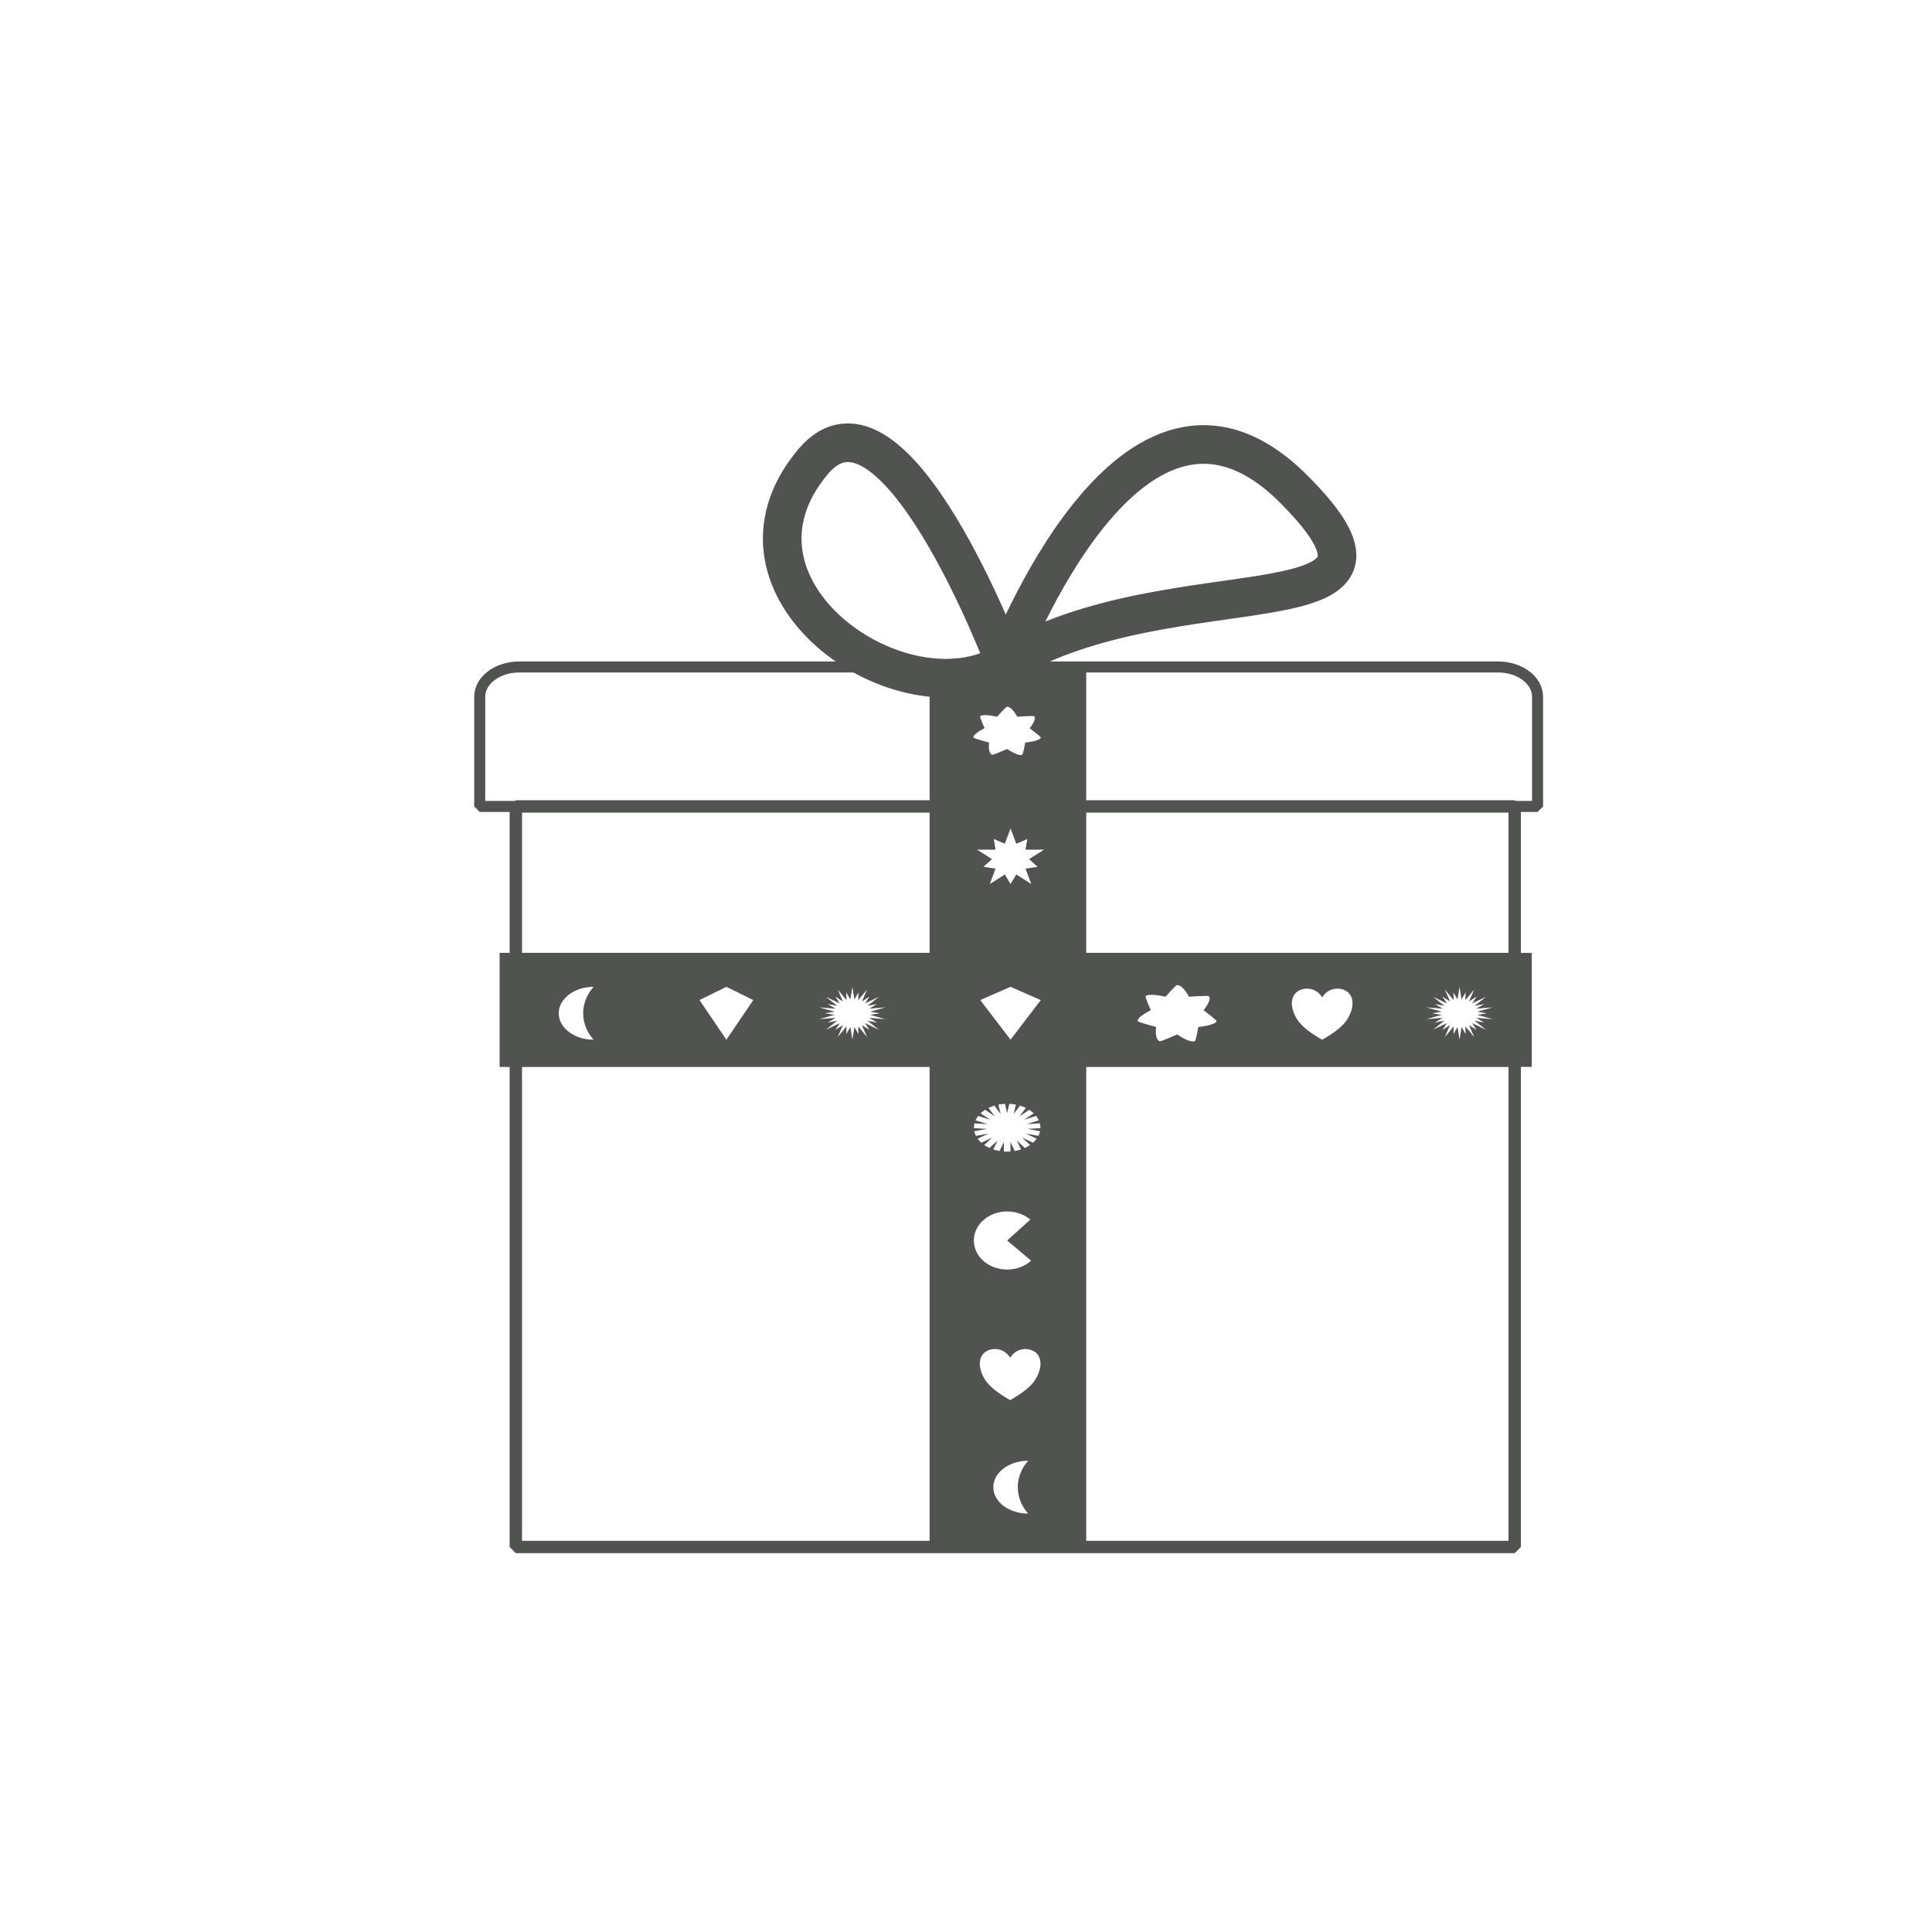 <?xml version="1.0" encoding="UTF-8" standalone="no"?><!DOCTYPE svg PUBLIC "-//W3C//DTD SVG 1.1//EN" "http://www.w3.org/Graphics/SVG/1.1/DTD/svg11.dtd"><svg width="100%" height="100%" viewBox="0 0 100 100" version="1.1" xmlns="http://www.w3.org/2000/svg" xmlns:xlink="http://www.w3.org/1999/xlink" xml:space="preserve" style="fill-rule:evenodd;clip-rule:evenodd;stroke-linecap:square;stroke-miterlimit:1;"><g id="gift"><rect x="26.699" y="41.742" width="51.701" height="38.331" style="fill:none;stroke:#50534f;stroke-width:0.64px;"/><path d="M79.584,41.742l-54.754,0l0,-5.679c0,-0.851 0.917,-1.541 2.047,-1.541l50.66,0c1.13,0 2.047,0.69 2.047,1.541l0,5.679Z" style="fill:none;stroke:#50534f;stroke-width:0.57px;"/><path d="M56.222,49.317l22.178,0l0,0.005l0.885,0l0,5.899l-0.885,0l0,0.005l-22.178,0l0,24.847l-8.106,0l0,-24.847l-22.255,0l0,-5.909l22.255,0l0,-14.795l8.106,0l0,14.795Zm-3.001,26.29c-0.998,0 -1.807,0.613 -1.807,1.368c0,0.755 0.809,1.369 1.807,1.369c-0.3,-0.32 -0.542,-0.823 -0.542,-1.369c0,-0.546 0.242,-1.049 0.542,-1.368Zm-0.936,-5.328c0.331,-0.547 0.992,-0.547 1.322,-0.274c0.331,0.274 0.331,0.821 0,1.369c-0.231,0.41 -0.826,0.821 -1.322,1.095c-0.495,-0.274 -1.09,-0.685 -1.322,-1.095c-0.33,-0.548 -0.33,-1.095 0,-1.369c0.331,-0.273 0.992,-0.273 1.322,0.274Zm1.044,-7.152c-0.684,-0.577 -1.776,-0.561 -2.439,0.036c-0.661,0.596 -0.643,1.549 0.041,2.126c0.685,0.577 1.777,0.561 2.439,-0.036l-1.24,-1.045l1.199,-1.081Zm-1.027,-3.522l0,-0.495l0.223,0.468l0.325,-0.08l-0.223,-0.468l0.422,0.39l0.271,-0.152l-0.422,-0.39l0.575,0.271l0.188,-0.207l-0.575,-0.271l0.666,0.122l0.084,-0.24l-0.666,-0.121l0.685,-0.041l-0.028,-0.247l-0.685,0.041l0.629,-0.198l-0.138,-0.227l-0.629,0.199l0.506,-0.335l-0.233,-0.182l-0.506,0.335l0.327,-0.435l-0.302,-0.118l-0.327,0.435l0.113,-0.487l-0.339,-0.041l-0.113,0.488l-0.113,-0.488l-0.339,0.041l0.113,0.487l-0.327,-0.435l-0.302,0.118l0.327,0.435l-0.505,-0.335l-0.233,0.182l0.506,0.335l-0.63,-0.199l-0.138,0.227l0.63,0.198l-0.685,-0.041l-0.029,0.247l0.685,0.041l-0.666,0.121l0.084,0.24l0.667,-0.122l-0.576,0.271l0.188,0.207l0.575,-0.271l-0.422,0.39l0.272,0.152l0.422,-0.39l-0.224,0.468l0.325,0.08l0.224,-0.468l0,0.495l0.343,0Zm8.63,-8.62c0.302,0 0.608,0.607 0.608,0.607c0,0 0.981,-0.072 1.025,-0.031c0.189,0.173 -0.268,0.727 -0.268,0.727c0,0 0.688,0.517 0.672,0.569c-0.068,0.216 -0.943,0.299 -0.943,0.299c0,0 -0.123,0.717 -0.187,0.739c-0.273,0.096 -0.907,-0.353 -0.907,-0.353c0,0 -0.841,0.376 -0.906,0.353c-0.272,-0.096 -0.188,-0.739 -0.188,-0.739c0,0 -0.926,-0.248 -0.942,-0.299c-0.067,-0.216 0.672,-0.569 0.672,-0.569c0,0 -0.314,-0.685 -0.269,-0.727c0.189,-0.173 1.026,0.031 1.026,0.031c0,0 0.535,-0.607 0.607,-0.607Zm-8.627,0.093l1.566,0.685l-1.566,2.052l-1.565,-2.052l1.565,-0.685Zm-21.579,0c-0.997,0 -1.807,0.614 -1.807,1.369c0,0.755 0.81,1.368 1.807,1.368c-0.299,-0.319 -0.542,-0.822 -0.542,-1.368c0,-0.546 0.243,-1.049 0.542,-1.369Zm6.872,0l1.392,0.685l-1.392,2.052l-1.393,-2.052l1.393,-0.685Zm6.522,0l0.103,0.654l0.212,-0.364l-0.011,0.4l0.456,-0.554l-0.27,0.624l0.394,-0.257l-0.233,0.357l0.72,-0.344l-0.591,0.47l0.498,-0.097l-0.408,0.242l0.839,-0.067l-0.793,0.224l0.502,0.081l-0.502,0.08l0.793,0.224l-0.839,-0.067l0.408,0.243l-0.498,-0.097l0.591,0.47l-0.72,-0.344l0.233,0.356l-0.394,-0.256l0.27,0.624l-0.456,-0.554l0.011,0.4l-0.212,-0.364l-0.103,0.653l-0.104,-0.653l-0.212,0.364l0.011,-0.4l-0.456,0.554l0.27,-0.624l-0.394,0.256l0.233,-0.356l-0.719,0.344l0.59,-0.47l-0.497,0.097l0.408,-0.243l-0.84,0.067l0.794,-0.224l-0.503,-0.08l0.503,-0.081l-0.794,-0.224l0.84,0.067l-0.408,-0.242l0.497,0.097l-0.59,-0.47l0.719,0.344l-0.233,-0.357l0.394,0.257l-0.27,-0.624l0.456,0.554l-0.011,-0.4l0.212,0.364l0.104,-0.654Zm31.425,0l0.103,0.654l0.213,-0.364l-0.012,0.4l0.457,-0.554l-0.271,0.624l0.394,-0.257l-0.232,0.357l0.719,-0.344l-0.591,0.47l0.498,-0.097l-0.408,0.242l0.839,-0.067l-0.793,0.224l0.502,0.081l-0.502,0.08l0.793,0.224l-0.839,-0.067l0.408,0.243l-0.498,-0.097l0.591,0.47l-0.719,-0.344l0.232,0.356l-0.394,-0.256l0.271,0.624l-0.457,-0.554l0.012,0.4l-0.213,-0.364l-0.103,0.653l-0.103,-0.653l-0.213,0.364l0.011,-0.4l-0.456,0.554l0.27,-0.624l-0.394,0.256l0.233,-0.356l-0.719,0.344l0.59,-0.47l-0.497,0.097l0.408,-0.243l-0.84,0.067l0.794,-0.224l-0.503,-0.08l0.503,-0.081l-0.794,-0.224l0.84,0.067l-0.408,-0.242l0.497,0.097l-0.59,-0.47l0.719,0.344l-0.233,-0.357l0.394,0.257l-0.27,-0.624l0.456,0.554l-0.011,-0.4l0.213,0.364l0.103,-0.654Zm-7.109,0.548c0.331,-0.548 0.992,-0.548 1.322,-0.274c0.331,0.274 0.331,0.821 0,1.369c-0.231,0.41 -0.826,0.821 -1.322,1.094c-0.495,-0.273 -1.09,-0.684 -1.322,-1.094c-0.33,-0.548 -0.33,-1.095 0,-1.369c0.331,-0.274 0.992,-0.274 1.322,0.274Zm-16.131,-8.747l0.297,0.795l0.571,-0.246l-0.092,0.55l0.959,0l-0.776,0.491l0.445,0.398l-0.628,0.094l0.297,0.795l-0.776,-0.492l-0.297,0.492l-0.296,-0.492l-0.776,0.492l0.296,-0.795l-0.628,-0.094l0.445,-0.398l-0.776,-0.491l0.959,0l-0.091,-0.55l0.571,0.246l0.296,-0.795Zm-0.176,-6.3c0.259,0 0.519,0.519 0.519,0.519c0,0 0.839,-0.061 0.878,-0.026c0.161,0.148 -0.23,0.621 -0.23,0.621c0,0 0.588,0.442 0.574,0.486c-0.057,0.185 -0.805,0.256 -0.805,0.256c0,0 -0.105,0.613 -0.161,0.633c-0.233,0.082 -0.775,-0.303 -0.775,-0.303c0,0 -0.719,0.322 -0.775,0.303c-0.232,-0.083 -0.16,-0.633 -0.16,-0.633c0,0 -0.792,-0.212 -0.806,-0.256c-0.057,-0.184 0.575,-0.486 0.575,-0.486c0,0 -0.268,-0.586 -0.23,-0.621c0.161,-0.148 0.877,0.026 0.877,0.026c0,0 0.458,-0.519 0.519,-0.519Z" style="fill:#50534f;"/><path d="M52.011,34.309c0,0 -5.773,-15.348 -9.922,-10.418c-5.527,6.567 4.599,13.616 9.922,10.418c8.783,-5.278 22.634,-1.297 14.959,-8.988c-8.426,-8.444 -14.807,8.931 -14.959,8.988Z" style="fill:none;stroke:#50534f;stroke-width:2px;stroke-linecap:round;stroke-linejoin:round;"/></g></svg>
